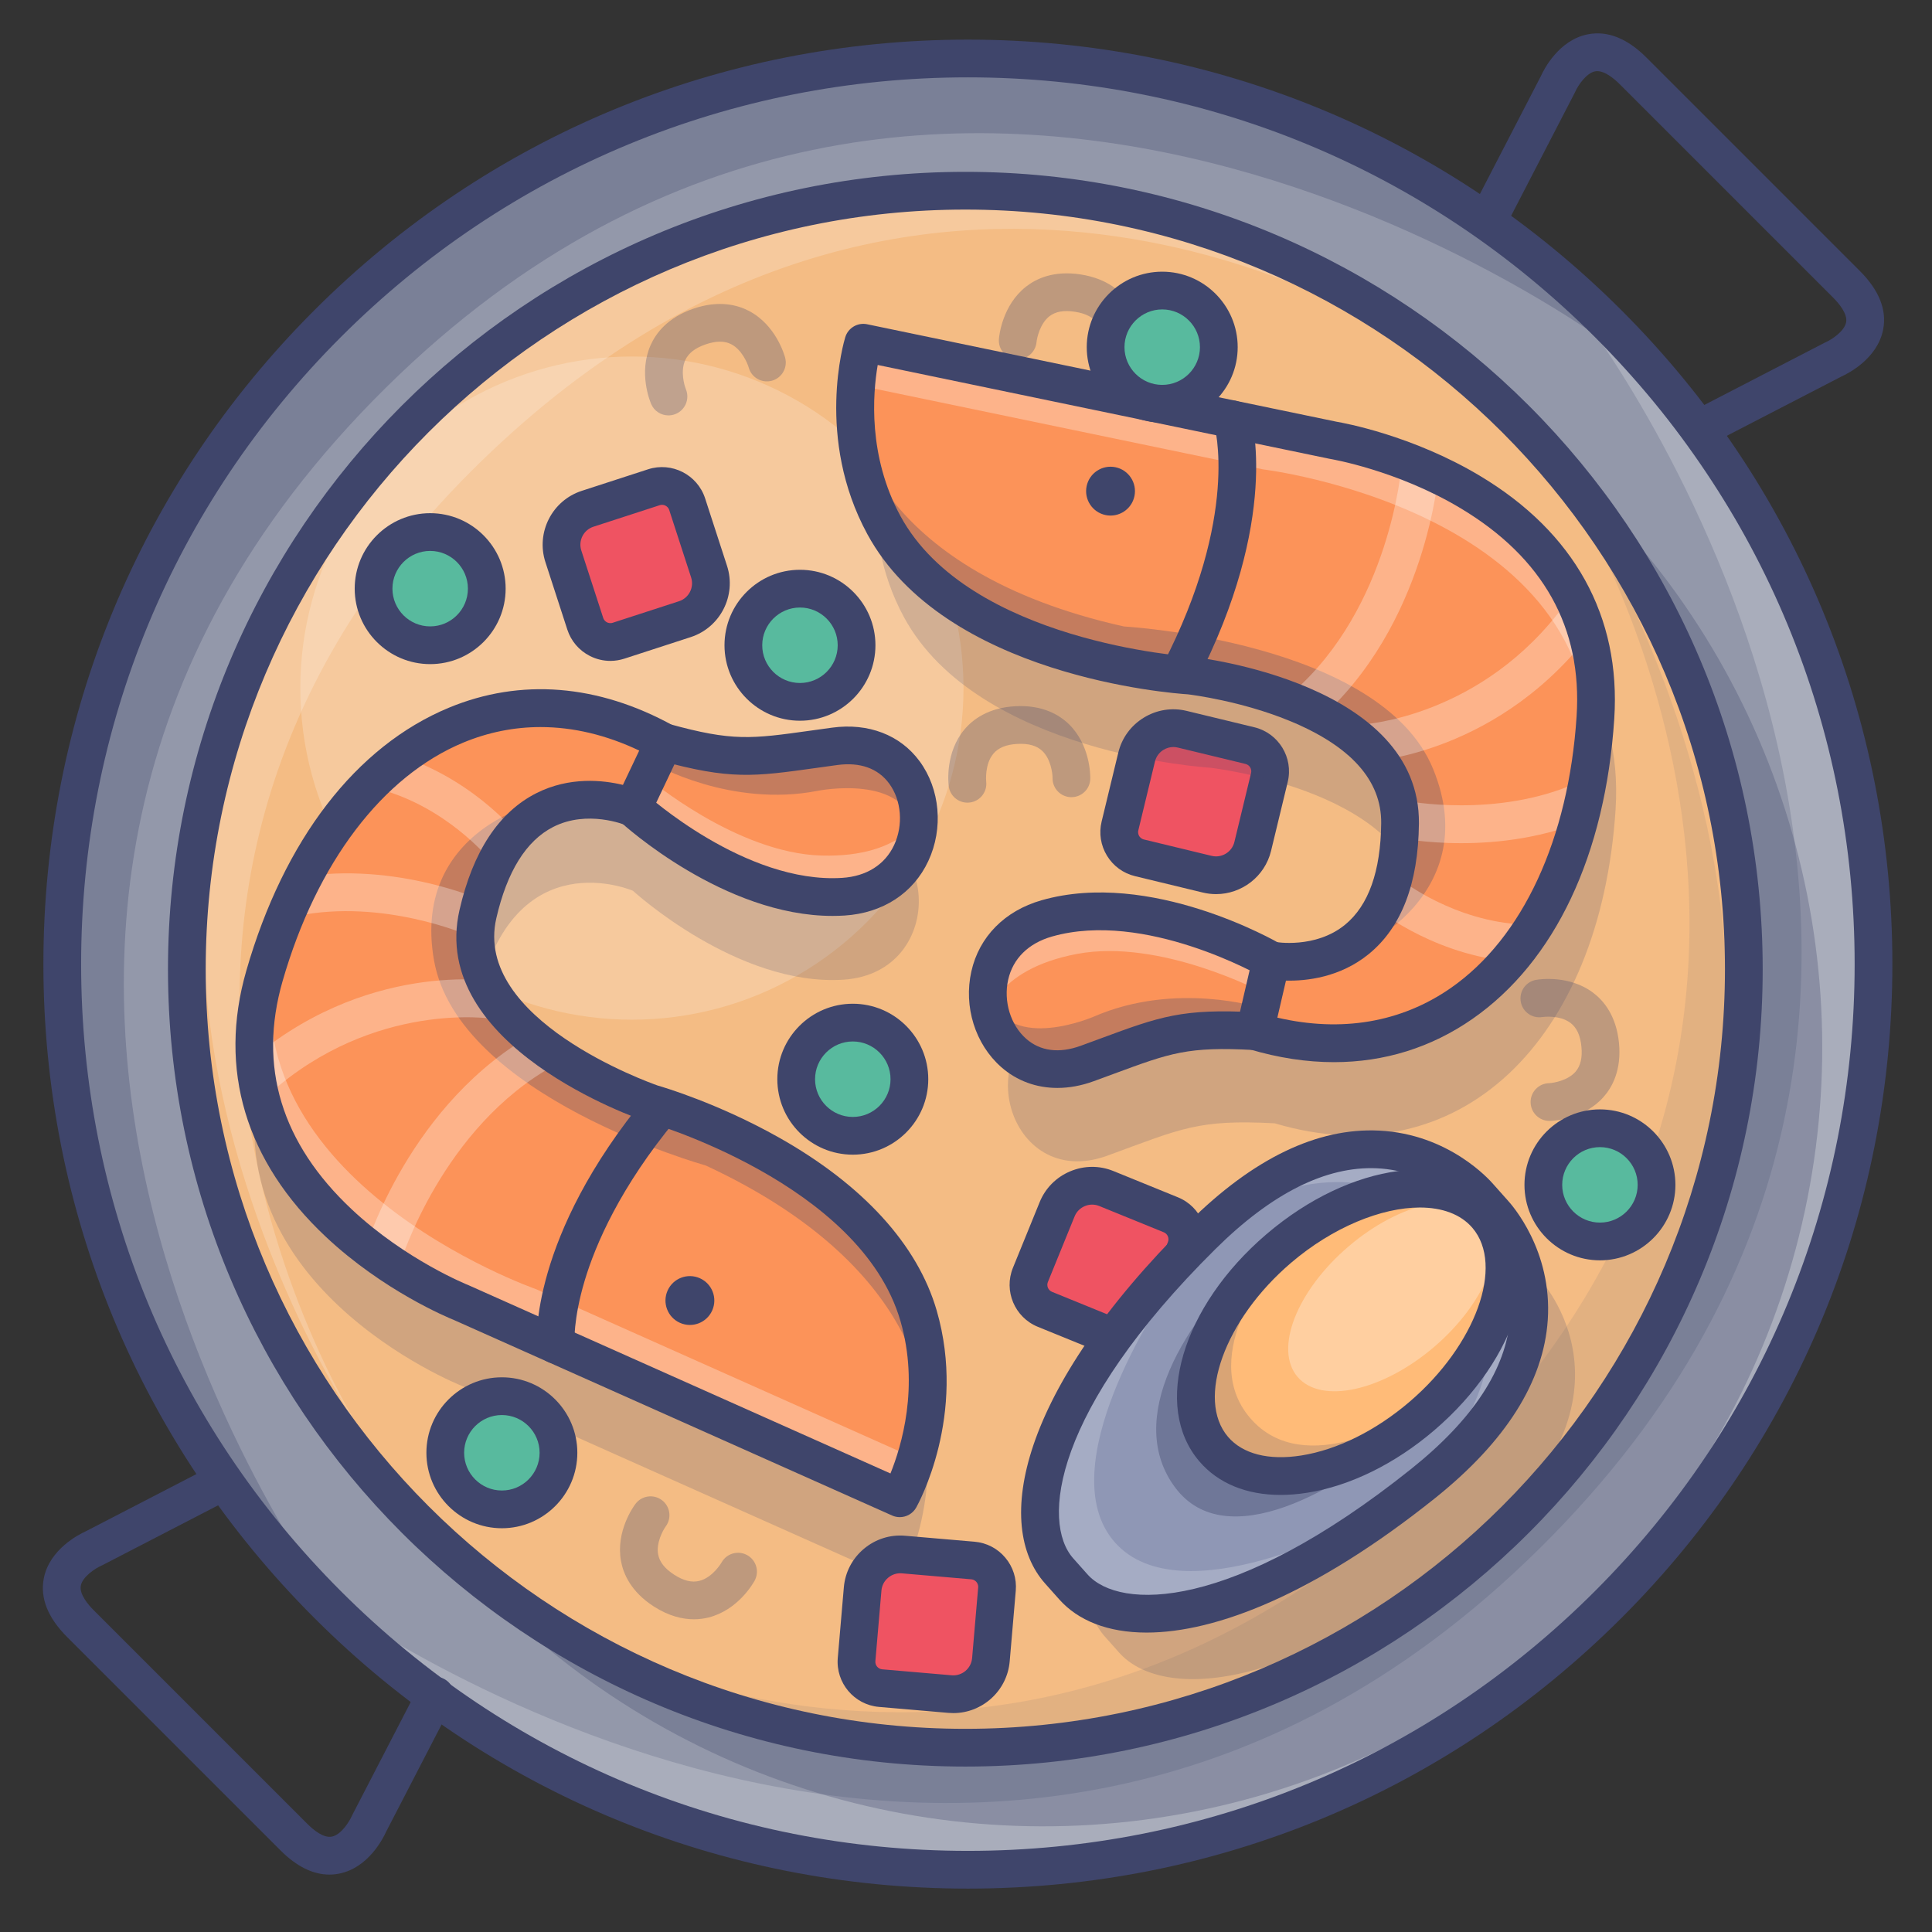 <?xml version="1.0" ?><svg enable-background="new 0 0 512 512" version="1.1" viewBox="0 0 512 512" xml:space="preserve" xmlns="http://www.w3.org/2000/svg" xmlns:xlink="http://www.w3.org/1999/xlink"><rect x="0" y="0" width="512" height="512" fill="#333333" stroke="none"/><g id="Colors"><g><g><g><g><circle cx="256.5" cy="255.5" fill="#9398AA" r="240"/></g></g></g><g opacity="0.3"><g><g><path d="M90.984,429.5c0,0-138.152-179.239,11.365-326.85C249.564-42.686,428.06,92.424,428.06,92.424       S270.734-75.096,84.662,86.216C84.662,86.216-76.384,245.881,90.984,429.5z" fill="#3F456B"/></g></g></g><g opacity="0.2"><g><g><path d="M419.272,83.606c0,0,138.151,179.24-11.366,326.851C260.693,555.792,82.197,420.682,82.197,420.682       s157.324,167.52,343.397,6.208C425.595,426.89,586.641,267.225,419.272,83.606z" fill="#FFFFFF"/></g></g></g><g><g><g><path d="M256.5,500.5c-65.442,0-126.967-25.484-173.241-71.759C36.984,382.467,11.5,320.942,11.5,255.5       S36.984,128.533,83.259,82.259C129.533,35.984,191.058,10.5,256.5,10.5s126.967,25.484,173.241,71.759       C476.016,128.533,501.5,190.058,501.5,255.5s-25.484,126.967-71.759,173.241C383.467,475.016,321.942,500.5,256.5,500.5z        M256.5,20.5c-62.771,0-121.785,24.444-166.17,68.83C45.944,133.715,21.5,192.729,21.5,255.5s24.444,121.785,68.83,166.17       c44.386,44.385,103.399,68.83,166.17,68.83s121.785-24.444,166.17-68.83c44.385-44.386,68.83-103.399,68.83-166.17       s-24.444-121.785-68.83-166.17C378.285,44.944,319.271,20.5,256.5,20.5z" fill="#3F456B"/></g></g></g></g><g opacity="0.8"><g><g><ellipse cx="255.824" cy="255.604" fill="#FFFFFF" rx="174.872" ry="174.872" transform="matrix(0.707 -0.707 0.707 0.707 -105.81 255.76)"/></g></g></g><g opacity="0.3"><g><g><ellipse cx="276.517" cy="277.541" fill="#3F456B" rx="206.483" ry="206.483" transform="matrix(0.707 -0.707 0.707 0.707 -115.261 276.817)"/></g></g></g><g><g><g><ellipse cx="255.824" cy="256.848" fill="#F4BC84" rx="206.483" ry="206.483" transform="matrix(0.707 -0.707 0.707 0.707 -106.69 256.124)"/></g></g></g><g opacity="0.2"><g><g><circle cx="167.463" cy="182.353" fill="#FFFFFF" r="87.875"/></g></g></g><g opacity="0.2"><g><g><path d="M96.496,380.657c0,0-90.547-136.856,28.28-255.683s244.541-36.657,244.541-36.657      S228.526-7.33,110.146,111.05S96.496,380.657,96.496,380.657z" fill="#FFFFFF"/></g></g></g><g opacity="0.1"><g><g><path d="M413.988,126.648c0,0,92.555,139.89-28.906,261.351s-249.962,37.47-249.962,37.47      s143.911,97.766,264.915-23.238S413.988,126.648,413.988,126.648z" fill="#3F456B"/></g></g></g><g><g><g><path d="M451.876,117.84c-1.81,0-3.556-0.985-4.445-2.704c-1.269-2.453-0.309-5.469,2.144-6.738l33.97-17.57      c0.107-0.056,0.216-0.107,0.327-0.155c1.543-0.683,4.926-2.887,5.37-5.268c0.423-2.268-1.962-5.055-3.422-6.514l-56.566-56.566      c-1.459-1.459-4.246-3.846-6.514-3.422c-2.38,0.444-4.584,3.827-5.279,5.396c-0.041,0.092-0.097,0.212-0.144,0.301l-17.57,33.97      c-1.269,2.455-4.286,3.413-6.738,2.144c-2.453-1.269-3.413-4.285-2.144-6.738l17.5-33.834      c0.724-1.606,4.667-9.553,12.465-11.055c5.187-1.001,10.403,1.075,15.495,6.167l56.566,56.566      c5.091,5.092,7.166,10.305,6.167,15.495c-1.501,7.798-9.449,11.742-11.055,12.465l-33.834,17.5      C453.435,117.66,452.649,117.84,451.876,117.84z" fill="#3F456B"/></g></g></g><g><g><g><path d="M87.295,496.786c-4.349,0-8.696-2.148-12.959-6.411l-56.566-56.566      c-5.092-5.092-7.167-10.305-6.167-15.495c1.502-7.797,9.449-11.742,11.055-12.465l33.833-17.5      c2.454-1.269,5.469-0.31,6.738,2.144s0.309,5.47-2.144,6.738l-33.969,17.571c-0.107,0.056-0.217,0.107-0.328,0.155      c-1.543,0.683-4.926,2.887-5.37,5.267c-0.423,2.268,1.962,5.055,3.422,6.515l56.566,56.566c1.789,1.789,4.374,3.834,6.533,3.418      c2.643-0.509,4.845-4.424,5.249-5.367c0.047-0.111,0.099-0.22,0.155-0.328l17.571-33.969c1.27-2.452,4.285-3.412,6.738-2.144      c2.453,1.269,3.413,4.285,2.144,6.738l-17.5,33.833c-0.723,1.606-4.667,9.553-12.465,11.055      C88.987,496.705,88.141,496.786,87.295,496.786z" fill="#3F456B"/></g></g></g><g opacity="0.3"><g><g><g><path d="M296.976,99.474c-0.37,0-0.746-0.041-1.122-0.127c-2.691-0.617-4.374-3.299-3.756-5.991       c0.258-1.215,0.565-5.02-1.186-7.56c-1.163-1.687-3.146-2.727-6.061-3.179c-2.915-0.452-5.119-0.062-6.739,1.192       c-2.439,1.89-3.299,5.608-3.425,6.881c-0.271,2.732-2.691,4.753-5.43,4.508c-2.735-0.249-4.76-2.635-4.533-5.372       c0.075-0.898,0.908-8.919,7.163-13.844c2.66-2.096,7.336-4.361,14.498-3.248c7.162,1.112,10.931,4.687,12.831,7.49       c4.467,6.59,2.83,14.486,2.628,15.365C301.314,97.906,299.254,99.474,296.976,99.474z" fill="#3F456B"/></g></g></g><g><g><g><path d="M410.625,297.053c-2.701,0-4.924-2.153-4.996-4.869c-0.073-2.76,2.106-5.057,4.867-5.129       c1.241-0.053,5.002-0.702,7.026-3.031c1.344-1.546,1.858-3.726,1.571-6.661c-0.29-2.958-1.229-5.005-2.872-6.26       c-2.918-2.229-7.397-1.587-7.442-1.581c-2.723,0.47-5.305-1.366-5.769-4.088c-0.464-2.722,1.366-5.305,4.088-5.769       c0.889-0.151,8.865-1.341,15.191,3.49c2.692,2.055,6.049,6.02,6.755,13.233c0.707,7.213-1.818,11.753-4.06,14.292       c-5.27,5.967-13.325,6.347-14.227,6.371C410.715,297.053,410.67,297.053,410.625,297.053z" fill="#3F456B"/></g></g></g><g><g><g><path d="M349.385,181.797c-0.854,0-1.719-0.219-2.51-0.679c-2.387-1.389-3.196-4.45-1.807-6.836       c0.607-1.083,2.031-4.625,1.114-7.571c-0.609-1.957-2.193-3.539-4.842-4.837c-2.648-1.298-4.868-1.58-6.789-0.864       c-2.891,1.08-4.817,4.375-5.316,5.553c-1.069,2.529-3.985,3.742-6.524,2.691c-2.537-1.05-3.761-3.931-2.731-6.476       c0.338-0.836,3.518-8.247,10.954-11.091c3.163-1.209,8.299-1.982,14.808,1.208c6.508,3.19,9.044,7.724,10.026,10.965       c2.307,7.62-1.603,14.673-2.056,15.452C352.783,180.906,351.107,181.797,349.385,181.797z" fill="#3F456B"/></g></g></g><g><g><g><path d="M409.614,209.115c-1.989,0-3.869-1.195-4.648-3.155c-1.02-2.566,0.234-5.473,2.801-6.493       c1.147-0.477,4.454-2.383,5.551-5.266c0.729-1.915,0.46-4.138-0.821-6.794c-1.282-2.657-2.854-4.251-4.807-4.873       c-2.94-0.934-6.49,0.466-7.609,1.085c-2.404,1.326-5.446,0.48-6.794-1.913c-1.347-2.393-0.531-5.414,1.851-6.781       c0.782-0.448,7.86-4.312,15.464-1.959c3.235,1.002,7.753,3.566,10.902,10.095s2.344,11.66,1.114,14.815       c-2.891,7.418-10.321,10.551-11.159,10.884C410.854,209.001,410.229,209.115,409.614,209.115z" fill="#3F456B"/></g></g></g><g><g><g><g><path d="M344.947,394.926c-0.437,0-0.852-0.018-1.244-0.049c-7.936-0.634-13.075-6.849-13.635-7.555        c-1.715-2.164-1.351-5.309,0.814-7.024c2.164-1.716,5.308-1.352,7.024,0.814c0.787,0.96,3.564,3.579,6.641,3.8        c2.038,0.147,4.094-0.749,6.271-2.742c2.192-2.007,3.266-3.987,3.283-6.054c0.031-3.673-3.17-6.871-3.203-6.901        c-2.005-1.899-2.091-5.063-0.193-7.069c1.898-2.004,5.062-2.092,7.069-0.193c0.654,0.62,6.393,6.286,6.327,14.247        c-0.028,3.386-1.184,8.451-6.53,13.345C352.846,393.872,348.276,394.926,344.947,394.926z" fill="#3F456B"/></g></g></g><g><g><g><path d="M320.284,410.209c-2.632,0-4.79-0.597-6.409-1.291c-7.318-3.135-10.203-10.666-10.508-11.514        c-0.934-2.599,0.416-5.462,3.015-6.396c2.597-0.932,5.462,0.415,6.396,3.015c0.438,1.162,2.234,4.53,5.079,5.723        c1.889,0.792,4.12,0.597,6.818-0.596c2.718-1.202,4.369-2.736,5.045-4.688c1.202-3.471-0.81-7.523-0.831-7.562        c-1.293-2.44-0.365-5.466,2.075-6.76c2.44-1.292,5.466-0.365,6.76,2.075c0.422,0.796,4.051,7.998,1.445,15.521        c-1.108,3.2-3.821,7.63-10.45,10.561C325.54,409.702,322.71,410.209,320.284,410.209z" fill="#3F456B"/></g></g></g></g><g><g><g><path d="M183.893,429.125c-2.957,0-6.608-0.802-10.656-3.413c-6.091-3.928-8.08-8.727-8.676-12.061       c-1.401-7.837,3.306-14.385,3.848-15.105c1.658-2.208,4.792-2.654,7-0.996c2.208,1.658,2.654,4.792,0.996,7       c-0.73,1.005-2.558,4.355-1.991,7.388c0.376,2.014,1.764,3.771,4.243,5.37c2.498,1.61,4.686,2.147,6.689,1.64       c3.561-0.903,5.841-4.81,5.862-4.849c1.328-2.422,4.369-3.308,6.788-1.98c2.421,1.328,3.308,4.367,1.98,6.788       c-0.434,0.791-4.457,7.779-12.174,9.735C186.701,428.92,185.385,429.125,183.893,429.125z" fill="#3F456B"/></g></g></g><g><g><g><path d="M100.634,280.111c-3.021,0-8.36-0.592-12.737-4.218c-2.608-2.161-5.805-6.255-6.225-13.491       c-0.419-7.236,2.283-11.672,4.624-14.12c5.501-5.752,13.553-5.812,14.468-5.802c2.761,0.037,4.97,2.305,4.933,5.066       s-2.316,4.974-5.066,4.933c-1.242,0.003-5.026,0.503-7.141,2.75c-1.404,1.492-2.004,3.649-1.833,6.594       c0.172,2.967,1.029,5.05,2.621,6.369c2.829,2.343,7.33,1.882,7.373,1.875c2.738-0.351,5.247,1.576,5.603,4.314       c0.355,2.739-1.576,5.247-4.314,5.603C102.682,280.016,101.843,280.111,100.634,280.111z" fill="#3F456B"/></g></g></g><g><g><g><path d="M177.145,110.085c-1.934,0-3.769-1.126-4.578-3.017c-0.355-0.829-3.374-8.306-0.154-15.587       c1.37-3.097,4.44-7.287,11.29-9.658c6.848-2.372,11.854-0.978,14.845,0.61c7.033,3.731,9.284,11.475,9.518,12.346       c0.715,2.667-0.867,5.409-3.535,6.125c-2.67,0.712-5.41-0.868-6.125-3.535c-0.341-1.194-1.851-4.7-4.587-6.124       c-1.817-0.945-4.055-0.937-6.844,0.028c-2.787,0.965-4.552,2.342-5.396,4.209c-1.27,2.812-0.289,6.5,0.196,7.684       c1.041,2.541-0.154,5.465-2.687,6.526C178.451,109.958,177.792,110.085,177.145,110.085z" fill="#3F456B"/></g></g></g><g><g><g><path d="M256.377,212.712c-2.486,0-4.64-1.852-4.955-4.382c-0.112-0.895-0.942-8.916,4.169-15.02       c2.174-2.597,6.285-5.772,13.523-6.154c7.23-0.382,11.659,2.344,14.095,4.698c5.725,5.532,5.743,13.597,5.726,14.498       c-0.052,2.761-2.307,4.95-5.092,4.906c-2.761-0.051-4.958-2.331-4.906-5.092c0.003-1.242-0.477-5.028-2.712-7.155       c-1.484-1.413-3.638-2.022-6.584-1.868c-2.968,0.156-5.056,1.003-6.382,2.587c-2.358,2.817-1.919,7.319-1.914,7.364       c0.342,2.74-1.603,5.238-4.343,5.58C256.792,212.699,256.583,212.712,256.377,212.712z" fill="#3F456B"/></g></g></g></g></g><g id="Lines"><g><g><g><path d="M255.824,468.156c-116.515,0-211.307-94.792-211.307-211.308S139.309,45.541,255.824,45.541      c116.516,0,211.308,94.792,211.308,211.308S372.34,468.156,255.824,468.156z M255.824,55.541      c-111.001,0-201.307,90.306-201.307,201.308s90.306,201.308,201.307,201.308c111.001,0,201.308-90.307,201.308-201.308      S366.826,55.541,255.824,55.541z" fill="#3F456B"/></g></g></g><g><g opacity="0.2"><g><g><path d="M70.08,280.629c17.04-59.21,61.46-86.5,105.92-61.96v0.01c19.76,5.45,24.57,3.9,45.23,1.1       c28.11-3.8,30.41,38.05,2.28,39.85c-28.12,1.81-55.77-23.56-55.77-23.56s-31.48-13.69-41.09,28.18       c-7.37,32.15,46.14,50.2,46.14,50.2s59.15,16.64,70.64,56.23c7.57,26.08-4.98,48.38-4.98,48.38l-116.16-51.83       C122.29,367.229,53.04,339.839,70.08,280.629z" fill="#3F456B"/></g></g></g><g><g><g><path d="M238.451,397.058l-116.165-51.832c0,0-69.247-27.383-52.206-86.592s61.461-86.503,105.915-61.959       l-8.26,17.396c0,0-31.48-13.688-41.083,28.183c-7.372,32.144,46.142,50.196,46.142,50.196s59.144,16.637,70.636,56.232       C251,374.76,238.451,397.058,238.451,397.058z" fill="#FC9359"/></g></g></g><g><g><g><path d="M167.736,214.07c0,0,27.652,25.365,55.776,23.564c28.124-1.803,25.825-43.657-2.283-39.853       c-20.66,2.796-25.472,4.349-45.233-1.106" fill="#FC9359"/></g></g></g><g opacity="0.3"><g><g><path d="M245.151,375.655c0,0,2.698-38.58-58.156-66.803c0,0-65.659-18.253-71.988-54.409       s31.831-45.385,40.441-42.499c0,0-22.691-0.151-29.036,31.486c-6.345,31.637,46.383,49.019,46.383,49.019       S249.431,311.099,245.151,375.655z" fill="#3F456B"/></g></g></g><g opacity="0.3"><g><g><path d="M173.39,202.505c0,0,20.245,11.601,43.38,7.056c0,0,23.587-4.718,25.647,10.641       c0,0,6.512-22.586-17.984-22.821s-32.639,5.184-47.427-0.782L173.39,202.505z" fill="#3F456B"/></g></g></g><g opacity="0.3"><g><g><path d="M243.301,386.82l-101.244-45.175c0,0-85.703-29.872-68.136-93.71c0,0-26.45,57.457,37.841,92.561       l124.197,55.417L243.301,386.82z" fill="#FFFFFF"/></g></g></g><g opacity="0.3"><g><g><path d="M171.726,206.232c0,0,23.41,19.857,45.939,20.498c22.529,0.641,27.022-11.619,27.022-11.619       s2.093,18.712-22.588,19.874c-24.681,1.162-52.04-23.22-52.04-23.22L171.726,206.232z" fill="#FFFFFF"/></g></g></g><g><g><g><path d="M220.616,242.726c-28.697,0-55.109-23.916-56.26-24.971c-2.035-1.867-2.171-5.03-0.305-7.064       c1.866-2.033,5.027-2.172,7.062-0.308l0,0c0.262,0.239,26.463,23.903,52.079,22.262c6.452-0.414,11.338-3.502,13.759-8.697       c2.479-5.319,1.948-11.875-1.32-16.313c-2.959-4.02-7.704-5.711-13.732-4.898c-1.989,0.27-3.831,0.527-5.553,0.768       c-16.616,2.324-22.833,3.192-41.682-2.009c-2.662-0.735-4.224-3.488-3.489-6.15c0.734-2.662,3.486-4.226,6.15-3.489       c16.854,4.652,21.672,3.977,37.635,1.745c1.736-0.243,3.592-0.502,5.597-0.774c9.589-1.295,18.017,1.939,23.126,8.879       c5.455,7.41,6.37,17.798,2.331,26.466c-3.978,8.536-12.063,13.804-22.183,14.453       C222.758,242.692,221.684,242.726,220.616,242.726z" fill="#3F456B"/></g></g></g><g><g><g><path d="M147.245,361.351c-2.582,0-4.766-1.971-4.975-4.586c-0.093-1.162-1.918-28.882,29.159-66.397       c1.762-2.127,4.914-2.423,7.04-0.661c2.127,1.762,2.423,4.914,0.661,7.04c-14.783,17.846-21.307,33.026-24.177,42.619       c-3.093,10.34-2.717,16.571-2.713,16.633c0.185,2.743-1.878,5.136-4.62,5.338C147.495,361.347,147.369,361.351,147.245,361.351       z" fill="#3F456B"/></g></g></g><g opacity="0.3"><g><g><g><path d="M133.364,229.338c-1.46,0-2.907-0.636-3.895-1.861c-0.183-0.224-11.254-13.615-28.968-18.359        c-2.667-0.714-4.25-3.456-3.536-6.123c0.714-2.667,3.455-4.25,6.123-3.536c21.026,5.63,33.643,21.091,34.169,21.747        c1.73,2.152,1.388,5.299-0.765,7.029C135.57,228.978,134.463,229.338,133.364,229.338z" fill="#FFFFFF"/></g></g></g><g><g><g><path d="M126.125,248.305c-0.68,0-1.371-0.14-2.033-0.435c-0.318-0.141-22.523-9.787-45.329-5.145        c-2.704,0.549-5.346-1.195-5.897-3.902c-0.551-2.706,1.196-5.346,3.902-5.897c26.075-5.309,50.378,5.355,51.4,5.812        c2.521,1.126,3.651,4.083,2.525,6.605C129.862,247.202,128.037,248.305,126.125,248.305z" fill="#FFFFFF"/></g></g></g><g><g><g><path d="M68.107,291.071c-1.38,0-2.753-0.568-3.741-1.681c-1.833-2.065-1.645-5.225,0.42-7.059        c31.679-28.123,66.35-22.416,67.81-22.157c2.72,0.478,4.537,3.07,4.059,5.79c-0.478,2.716-3.061,4.53-5.778,4.061        c-0.401-0.069-31.551-4.983-59.451,19.784C70.472,290.655,69.287,291.071,68.107,291.071z" fill="#FFFFFF"/></g></g></g><g><g><g><path d="M101.247,338.417c-0.471,0-0.95-0.067-1.424-0.208c-2.645-0.786-4.155-3.562-3.373-6.208        c0.482-1.63,12.194-40.14,45.875-58.566c2.424-1.326,5.461-0.436,6.786,1.986c1.326,2.423,0.436,5.461-1.986,6.786        c-29.993,16.409-40.979,52.274-41.086,52.635C105.392,337.012,103.402,338.417,101.247,338.417z" fill="#FFFFFF"/></g></g></g></g><g><g><g><path d="M238.448,402.059c-0.683,0-1.375-0.141-2.035-0.435l-116.076-51.792       c-1.674-0.675-18.733-7.757-33.967-22.052c-21.322-20.009-28.616-44.397-21.095-70.528       c9.999-34.739,29.066-59.492,53.689-69.702c18.998-7.877,39.555-6.235,59.447,4.748c2.313,1.277,3.234,4.134,2.1,6.521       l-8.259,17.396c-1.156,2.437-4.038,3.516-6.51,2.441c-0.078-0.032-10.049-4.152-19.153,0.5       c-7.148,3.654-12.216,11.801-15.063,24.215c-6.139,26.766,40.312,43.447,42.771,44.308c1.712,0.493,16.084,4.768,31.953,13.679       c22.393,12.573,36.91,28.456,41.981,45.931c8.062,27.775-4.87,51.238-5.424,52.223       C241.896,401.13,240.204,402.059,238.448,402.059z M143.252,192.679c-6.98,0-13.843,1.366-20.458,4.108       c-21.44,8.89-38.903,31.936-47.91,63.23c-6.506,22.606-0.339,42.952,18.329,60.471c14.32,13.438,30.746,20.023,30.911,20.088       c0.066,0.027,0.133,0.055,0.199,0.084l111.656,49.82c2.922-7.219,7.696-23.018,2.649-40.405       c-10.595-36.506-66.624-52.654-67.188-52.813c-0.082-0.023-0.164-0.048-0.244-0.075c-2.36-0.796-57.705-19.914-49.417-56.051       c3.555-15.5,10.415-25.914,20.388-30.95c8.775-4.431,17.681-3.445,22.913-2.18l4.32-9.099       C160.671,194.761,151.873,192.679,143.252,192.679z" fill="#3F456B"/></g></g></g><g><g><g><g><path d="M185.467,338.742c3.265,1.457,4.731,5.283,3.274,8.548c-1.456,3.264-5.283,4.73-8.548,3.273        c-3.264-1.456-4.73-5.284-3.274-8.548C178.375,338.75,182.202,337.286,185.467,338.742z" fill="#3F456B"/></g></g></g></g></g><g><g><g><g><path d="M155.101,165.299l-5.803-17.867c-1.699-5.231,1.191-10.901,6.422-12.6l17.568-5.706       c3.677-1.194,7.626,0.819,8.82,4.495l5.803,17.867c1.699,5.231-1.191,10.901-6.422,12.6l-17.568,5.706       C160.244,170.989,156.295,168.976,155.101,165.299z" fill="#EF5362"/></g></g></g><g><g><g><path d="M161.746,175.143c-1.868,0-3.724-0.442-5.437-1.315c-2.855-1.455-4.974-3.936-5.963-6.984       l-5.803-17.868c-2.555-7.867,1.767-16.345,9.633-18.899l17.568-5.706c6.293-2.042,13.077,1.414,15.12,7.706l5.803,17.868       c2.555,7.867-1.767,16.346-9.633,18.9l-17.568,5.706C164.245,174.946,162.993,175.143,161.746,175.143z M175.449,133.784       c-0.205,0-0.412,0.032-0.617,0.098l-17.567,5.706c-2.622,0.852-4.063,3.678-3.211,6.3l5.803,17.868c0,0,0,0,0,0       c0.223,0.685,0.718,1.023,0.994,1.164c0.276,0.14,0.839,0.341,1.526,0.12l17.568-5.706c2.622-0.852,4.062-3.678,3.211-6.3       l-5.803-17.867C177.079,134.322,176.292,133.784,175.449,133.784z" fill="#3F456B"/></g></g></g></g><g><g><g><g><path d="M273.07,337.862l7.084-17.399c2.074-5.094,7.939-7.565,13.033-5.491l17.108,6.965       c3.581,1.458,5.302,5.542,3.844,9.123l-7.084,17.399c-2.074,5.094-7.939,7.565-13.033,5.491l-17.108-6.965       C273.334,345.527,271.613,341.442,273.07,337.862z" fill="#EF5362"/></g></g></g><g><g><g><path d="M297.774,359.688c-1.881,0-3.791-0.355-5.637-1.107l-17.108-6.965       c-6.128-2.495-9.084-9.511-6.59-15.639c0,0,0,0,0,0l7.084-17.399c1.506-3.701,4.374-6.597,8.073-8.156       s7.775-1.587,11.476-0.081l17.107,6.965c6.128,2.495,9.084,9.51,6.589,15.639l-7.084,17.399       C309.319,356.158,303.696,359.688,297.774,359.688z M277.702,339.746c-0.416,1.022,0.077,2.191,1.098,2.607l17.107,6.965       c2.554,1.039,5.477-0.192,6.517-2.746l7.084-17.399c0.416-1.021-0.077-2.19-1.098-2.606l-17.108-6.965       c-1.228-0.5-2.586-0.487-3.822,0.034c-1.238,0.521-2.195,1.484-2.694,2.711L277.702,339.746L277.702,339.746z" fill="#3F456B"/></g></g></g></g><g><g><g><g><path d="M227.002,439.796l1.608-18.717c0.471-5.48,5.339-9.578,10.819-9.108l18.404,1.581       c3.852,0.331,6.706,3.722,6.375,7.573l-1.608,18.717c-0.471,5.48-5.339,9.578-10.819,9.108l-18.404-1.581       C229.525,447.038,226.671,443.648,227.002,439.796z" fill="#EF5362"/></g></g></g><g><g><g><path d="M252.647,453.987c-0.428,0-0.86-0.018-1.294-0.056l-18.404-1.581       c-6.592-0.566-11.495-6.39-10.929-12.982l0,0l1.608-18.717c0.342-3.981,2.221-7.597,5.292-10.183       c3.071-2.586,6.957-3.825,10.936-3.479l18.404,1.581c3.193,0.274,6.089,1.775,8.154,4.228c2.064,2.452,3.05,5.562,2.775,8.755       l-1.608,18.717C266.911,448.076,260.343,453.987,252.647,453.987z M231.983,440.224c-0.094,1.099,0.723,2.069,1.822,2.164       l18.403,1.581c2.755,0.238,5.174-1.807,5.41-4.554l1.608-18.717c0.062-0.718-0.264-1.223-0.463-1.459       c-0.199-0.236-0.641-0.643-1.359-0.705L239,416.952c-1.319-0.112-2.612,0.301-3.64,1.166c-1.028,0.865-1.656,2.068-1.77,3.388       L231.983,440.224z" fill="#3F456B"/></g></g></g></g><g><g><g><g><path d="M296.805,218.88l4.415-18.26c1.293-5.346,6.724-8.662,12.07-7.37l17.954,4.341       c3.758,0.909,6.067,4.691,5.159,8.449l-4.415,18.26c-1.293,5.346-6.724,8.662-12.07,7.37l-17.954-4.341       C298.207,226.421,295.897,222.638,296.805,218.88z" fill="#EF5362"/></g></g></g><g><g><g><path d="M322.268,236.952c-1.164,0-2.345-0.137-3.524-0.422l-17.955-4.341c-3.115-0.753-5.751-2.675-7.421-5.41       c-1.67-2.736-2.175-5.958-1.422-9.074l4.415-18.26c0.939-3.883,3.343-7.174,6.769-9.266c3.426-2.092,7.452-2.727,11.335-1.788       l17.954,4.341c6.431,1.555,10.399,8.052,8.844,14.484l-4.415,18.261C335.19,232.335,329.033,236.952,322.268,236.952z        M310.951,197.971c-0.908,0-1.806,0.252-2.609,0.742c-1.146,0.7-1.949,1.794-2.261,3.082l-4.415,18.261l0,0       c-0.169,0.7,0.076,1.248,0.237,1.512c0.162,0.264,0.537,0.732,1.237,0.902l17.954,4.341c2.677,0.647,5.387-1.005,6.035-3.685       l4.415-18.26c0.259-1.071-0.402-2.155-1.475-2.414l-17.954-4.341C311.73,198.017,311.339,197.971,310.951,197.971z        M296.806,218.88h0.01H296.806z" fill="#3F456B"/></g></g></g></g><g><g opacity="0.2"><g><g><path d="M428.141,214.576c-4.018,61.482-41.594,97.619-90.266,83.128l-0.002-0.01       c-20.468-1.11-24.836,1.431-44.424,8.573c-26.652,9.709-37.826-30.688-10.728-38.447c27.087-7.767,59.512,11.122,59.512,11.122       s33.676,6.66,34.133-36.296c0.343-32.982-55.786-39.203-55.786-39.203s-61.338-3.64-81.008-39.868       c-12.959-23.865-5.454-48.329-5.454-48.329l124.542,25.859C358.66,141.106,432.159,153.094,428.141,214.576z" fill="#3F456B"/></g></g></g><g><g><g><path d="M228.784,90.823l124.548,25.861c0,0,73.494,11.981,69.475,73.463s-41.595,97.622-90.261,83.126       l4.359-18.757c0,0,33.675,6.658,34.126-36.298c0.346-32.977-55.787-39.198-55.787-39.198s-61.332-3.638-81.005-39.871       C221.28,115.285,228.784,90.823,228.784,90.823z" fill="#FC9359"/></g></g></g><g><g><g><path d="M336.905,254.516c0,0-32.426-18.883-59.519-11.124c-27.093,7.76-15.918,48.161,10.732,38.449       c19.588-7.139,23.958-9.682,44.428-8.568" fill="#FC9359"/></g></g></g><g opacity="0.3"><g><g><path d="M226.804,113.164c0,0,5.594,38.268,71.067,52.86c0,0,68.041,3.827,81.937,37.801       s-21.418,51.131-30.445,50.147c0,0,22.201-4.693,21.652-36.955c-0.549-32.262-55.772-37.996-55.772-37.996       S236.393,177.146,226.804,113.164z" fill="#3F456B"/></g></g></g><g opacity="0.3"><g><g><path d="M333.848,267.021c0,0-22.253-7.016-43.887,2.36c0,0-22.038,9.641-27.326-4.925       c0,0-1.545,23.456,22.438,18.459c23.983-4.997,30.782-12.027,46.502-9.352L333.848,267.021z" fill="#3F456B"/></g></g></g><g opacity="0.3"><g><g><path d="M226.229,101.86L334.78,124.4c0,0,90.102,10.903,86.557,77.019c0,0,13.585-61.776-56.714-82.359       l-133.16-27.649L226.229,101.86z" fill="#FFFFFF"/></g></g></g><g opacity="0.3"><g><g><path d="M334.678,263.025c0,0-27.107-14.406-49.254-10.227c-22.148,4.179-23.922,17.116-23.922,17.116       s-6.036-17.835,17.829-24.235c23.865-6.4,55.795,11.585,55.795,11.585L334.678,263.025z" fill="#FFFFFF"/></g></g></g><g><g><g><path d="M280.209,288.314c-5.562,0-10.718-1.87-14.867-5.518c-6.91-6.076-10.02-16.03-7.922-25.36       c2.065-9.188,8.841-16.059,18.59-18.852c28.813-8.253,62.013,10.794,63.412,11.61c2.386,1.39,3.194,4.451,1.805,6.837       c-1.39,2.385-4.449,3.192-6.835,1.806c-0.417-0.241-30.994-17.692-55.627-10.639c-6.215,1.78-10.33,5.84-11.587,11.432       c-1.287,5.725,0.629,12.017,4.769,15.657c3.749,3.296,8.748,3.937,14.461,1.856c1.885-0.687,3.628-1.332,5.259-1.934       c15.738-5.816,21.633-7.99,41.153-6.929c2.757,0.15,4.871,2.507,4.721,5.264c-0.15,2.757-2.521,4.867-5.264,4.721       c-17.459-0.951-22.023,0.736-37.144,6.324c-1.644,0.607-3.401,1.257-5.301,1.949       C286.566,287.728,283.324,288.314,280.209,288.314z" fill="#3F456B"/></g></g></g><g><g><g><path d="M312.576,183.468c-0.773,0-1.557-0.18-2.291-0.559c-2.453-1.268-3.415-4.284-2.147-6.737       c20.515-39.711,13.711-63.359,13.641-63.594c-0.802-2.642,0.689-5.435,3.332-6.237c2.638-0.801,5.434,0.688,6.237,3.332       c0.339,1.115,8.035,27.808-14.324,71.089C316.133,182.481,314.386,183.468,312.576,183.468z" fill="#3F456B"/></g></g></g><g opacity="0.3"><g><g><g><path d="M403.418,255.006c-0.079,0-0.158-0.002-0.237-0.005c-21.744-1.016-37.367-13.43-38.022-13.958        c-2.149-1.734-2.486-4.882-0.752-7.031c1.732-2.147,4.876-2.485,7.023-0.758c0.206,0.163,13.885,10.901,32.217,11.758        c2.758,0.129,4.89,2.47,4.761,5.228C408.284,252.918,406.072,255.006,403.418,255.006z" fill="#FFFFFF"/></g></g></g><g><g><g><path d="M387.243,223.449c-9.648,0-16.396-1.36-16.943-1.474c-2.704-0.563-4.439-3.211-3.876-5.914        c0.562-2.703,3.206-4.438,5.911-3.876c0.392,0.079,24.114,4.748,45.382-4.643c2.525-1.116,5.479,0.029,6.593,2.554        c1.116,2.526-0.028,5.478-2.554,6.593C409.557,222.076,396.936,223.449,387.243,223.449z" fill="#FFFFFF"/></g></g></g><g><g><g><path d="M361.194,201.981c-2.667,0-4.882-2.106-4.992-4.795c-0.113-2.755,2.025-5.08,4.778-5.2        c0.339-0.016,31.865-1.828,53.864-32.01c1.626-2.231,4.755-2.722,6.986-1.095c2.231,1.626,2.722,4.754,1.095,6.986        c-24.952,34.232-60.042,36.05-61.523,36.11C361.332,201.979,361.263,201.981,361.194,201.981z" fill="#FFFFFF"/></g></g></g><g><g><g><path d="M345.789,192.324c-1.397,0-2.787-0.583-3.775-1.72c-1.812-2.084-1.591-5.242,0.493-7.054        c25.894-22.509,28.886-59.807,28.913-60.181c0.2-2.754,2.615-4.813,5.349-4.625c2.754,0.2,4.825,2.595,4.625,5.349        c-0.123,1.696-3.352,41.817-32.326,67.003C348.121,191.92,346.952,192.324,345.789,192.324z" fill="#FFFFFF"/></g></g></g></g><g><g><g><path d="M353.518,281.484c-7.236,0-14.734-1.135-22.399-3.418c-2.533-0.754-4.041-3.35-3.443-5.924       l4.359-18.757c0.61-2.627,3.193-4.294,5.84-3.773c0.083,0.016,10.703,1.915,18.605-4.574       c6.204-5.094,9.417-14.135,9.551-26.871c0.119-11.375-8.115-20.529-24.472-27.21c-12.572-5.134-25.46-6.795-26.762-6.954       c-4.251-0.272-64.494-4.788-84.952-42.467c-13.801-25.417-6.171-51.098-5.84-52.178c0.757-2.469,3.27-3.953,5.797-3.429       l124.452,25.84c1.779,0.302,19.957,3.583,37.889,14.3c25.099,15,37.428,37.271,35.654,64.405       c-2.358,36.071-15.707,64.323-37.586,79.55C379.271,277.636,366.84,281.483,353.518,281.484z M338.513,269.686       c17.034,3.958,32.85,1.271,45.985-7.871c19.05-13.258,31.195-39.499,33.319-71.994c1.535-23.474-8.83-42.036-30.806-55.169       c-16.857-10.075-34.31-13.004-34.484-13.033c-0.071-0.012-0.142-0.025-0.212-0.04L232.602,96.723       c-1.315,7.677-2.609,24.129,6.03,40.041c18.138,33.405,76.322,37.23,76.907,37.265c0.085,0.005,0.17,0.012,0.255,0.021       c2.476,0.274,60.624,7.146,60.235,44.22c-0.167,15.902-4.647,27.539-13.317,34.586c-7.628,6.202-16.541,7.144-21.92,7.018       L338.513,269.686z" fill="#3F456B"/></g></g></g><g><g><g><g><path d="M292.988,136.495c-3.501-0.727-5.749-4.152-5.022-7.653c0.727-3.5,4.153-5.748,7.653-5.021        c3.5,0.727,5.748,4.153,5.022,7.653C299.915,134.975,296.488,137.222,292.988,136.495z" fill="#3F456B"/></g></g></g></g></g><g><g opacity="0.2"><g><g><path d="M292.807,433.712c-10.612-11.918-7.062-44.317,37.922-88.869s73.419-10.269,73.419-10.269l3.789,4.256       c0,0,30.767,32.207-18.685,71.74s-82.044,39.316-92.656,27.398L292.807,433.712z" fill="#3F456B"/></g></g></g><g><g><g><path d="M280.683,416.305c-10.612-11.918-7.062-44.317,37.922-88.869s73.419-10.269,73.419-10.269l3.789,4.256       c0,0,30.767,32.207-18.685,71.74s-82.044,39.315-92.656,27.398L280.683,416.305z" fill="#8F97B5"/></g></g></g><g opacity="0.2"><g><g><path d="M328.399,320.439c0,0,32.695-20.402,57.609,7.578c22.319,25.066-2.739,56.784-2.739,56.784       s41.934-30.371,10.359-65.833S328.399,320.439,328.399,320.439" fill="#FFFFFF"/></g></g></g><g opacity="0.2"><g><g><path d="M308.081,344.285c0,0-30.233,44.686-12.585,64.506c17.648,19.82,65.009-5.629,65.009-5.629       s-51.091,40.041-74.132,14.163C263.331,391.446,308.081,344.285,308.081,344.285z" fill="#FFFFFF"/></g></g></g><g opacity="0.4"><g><g><path d="M375.711,376.9c-21.409,19.063-50.979,34.917-64.196,17.415c-13.543-17.933,1.782-44.404,23.191-63.467       c21.409-19.063,47.944-24.208,59.268-11.491C405.297,332.075,397.121,357.837,375.711,376.9z" fill="#3F456B"/></g></g></g><g><g><g><path d="M303.864,432.65c-10.355,0-18.2-3.231-23.126-8.765l-3.789-4.255h0       c-13.654-15.335-7.157-50.888,38.138-95.747c17.063-16.899,34.019-25.07,50.408-24.259       c18.444,0.902,29.237,13.012,30.305,14.265l3.707,4.163c1.119,1.205,11.902,13.325,10.667,31.751       c-1.097,16.368-11.165,32.271-29.922,47.266C348.424,422.512,322.207,432.65,303.864,432.65z M284.417,412.98l3.789,4.255       c8.491,9.537,38.348,9.957,85.8-27.978c16.405-13.115,25.212-26.558,26.177-39.956c1.051-14.594-7.912-24.347-8.002-24.443       c-0.028-0.03-0.074-0.08-0.102-0.111l-3.79-4.256c-0.039-0.044-0.077-0.088-0.114-0.133       c-0.07-0.083-8.722-10.112-23.339-10.755c-13.417-0.583-27.79,6.605-42.713,21.385       C278.959,373.738,275.925,403.443,284.417,412.98L284.417,412.98z" fill="#3F456B"/></g></g></g></g><g><g><g><g><ellipse cx="357.823" cy="353.09" fill="#FFBB78" rx="47.607" ry="29.199" transform="matrix(0.76 -0.65 0.65 0.76 -143.593 317.155)"/></g></g></g><g opacity="0.2"><g><g><path d="M338.16,333.99c0,0-21.31,24.893-6.876,41.782s41.931-0.766,41.931-0.766s-33.848,29.764-51.582,9.014       C303.899,363.271,338.16,333.99,338.16,333.99z" fill="#3F456B"/></g></g></g><g opacity="0.3"><g><g><ellipse cx="368.681" cy="343.811" fill="#FFFFFF" rx="32.69" ry="17.486" transform="matrix(0.76 -0.65 0.65 0.76 -134.961 321.984)"/></g></g></g><g><g><g><path d="M339.375,396.172c-9.05,0-16.55-3.061-21.543-8.903c-12.459-14.578-4.653-41.011,17.772-60.177       c22.426-19.166,49.752-22.759,62.211-8.182c12.459,14.578,4.653,41.011-17.772,60.177       c-10.359,8.854-22.296,14.716-33.614,16.508C343.992,395.981,341.635,396.172,339.375,396.172z M376.263,320.005       c-10.139,0-23.047,5.19-34.162,14.689c-17.557,15.005-25.189,36.106-16.667,46.078c3.896,4.557,10.796,6.314,19.432,4.946       c9.52-1.507,19.706-6.562,28.681-14.232l0,0c17.557-15.005,25.189-36.106,16.667-46.078       C387.086,321.749,382.14,320.005,376.263,320.005z" fill="#3F456B"/></g></g></g></g><g><g><g><g><circle cx="212" cy="171" fill="#58BA9E" r="15"/></g></g></g><g><g><g><path d="M212,191c-11.028,0-20-8.972-20-20s8.972-20,20-20s20,8.972,20,20S223.028,191,212,191z M212,161       c-5.514,0-10,4.486-10,10s4.486,10,10,10s10-4.486,10-10S217.514,161,212,161z" fill="#3F456B"/></g></g></g></g><g><g><g><g><circle cx="226" cy="286" fill="#58BA9E" r="15"/></g></g></g><g><g><g><path d="M226,306c-11.028,0-20-8.972-20-20s8.972-20,20-20s20,8.972,20,20S237.028,306,226,306z M226,276       c-5.514,0-10,4.486-10,10s4.486,10,10,10s10-4.486,10-10S231.514,276,226,276z" fill="#3F456B"/></g></g></g></g><g><g><g><g><circle cx="133" cy="385" fill="#58BA9E" r="15"/></g></g></g><g><g><g><path d="M133,405c-11.028,0-20-8.972-20-20s8.972-20,20-20s20,8.972,20,20S144.028,405,133,405z M133,375       c-5.514,0-10,4.486-10,10s4.486,10,10,10s10-4.486,10-10S138.514,375,133,375z" fill="#3F456B"/></g></g></g></g><g><g><g><g><circle cx="424" cy="314" fill="#58BA9E" r="15"/></g></g></g><g><g><g><path d="M424,334c-11.028,0-20-8.972-20-20s8.972-20,20-20s20,8.972,20,20S435.028,334,424,334z M424,304       c-5.514,0-10,4.486-10,10s4.486,10,10,10s10-4.486,10-10S429.514,304,424,304z" fill="#3F456B"/></g></g></g></g><g><g><g><g><circle cx="308" cy="92" fill="#58BA9E" r="15"/></g></g></g><g><g><g><path d="M308,112c-11.028,0-20-8.972-20-20s8.972-20,20-20s20,8.972,20,20S319.028,112,308,112z M308,82       c-5.514,0-10,4.486-10,10s4.486,10,10,10s10-4.486,10-10S313.514,82,308,82z" fill="#3F456B"/></g></g></g></g><g><g><g><g><circle cx="114" cy="156" fill="#58BA9E" r="15"/></g></g></g><g><g><g><path d="M114,176c-11.028,0-20-8.972-20-20s8.972-20,20-20s20,8.972,20,20S125.028,176,114,176z M114,146       c-5.514,0-10,4.486-10,10s4.486,10,10,10s10-4.486,10-10S119.514,146,114,146z" fill="#3F456B"/></g></g></g></g></g></svg>